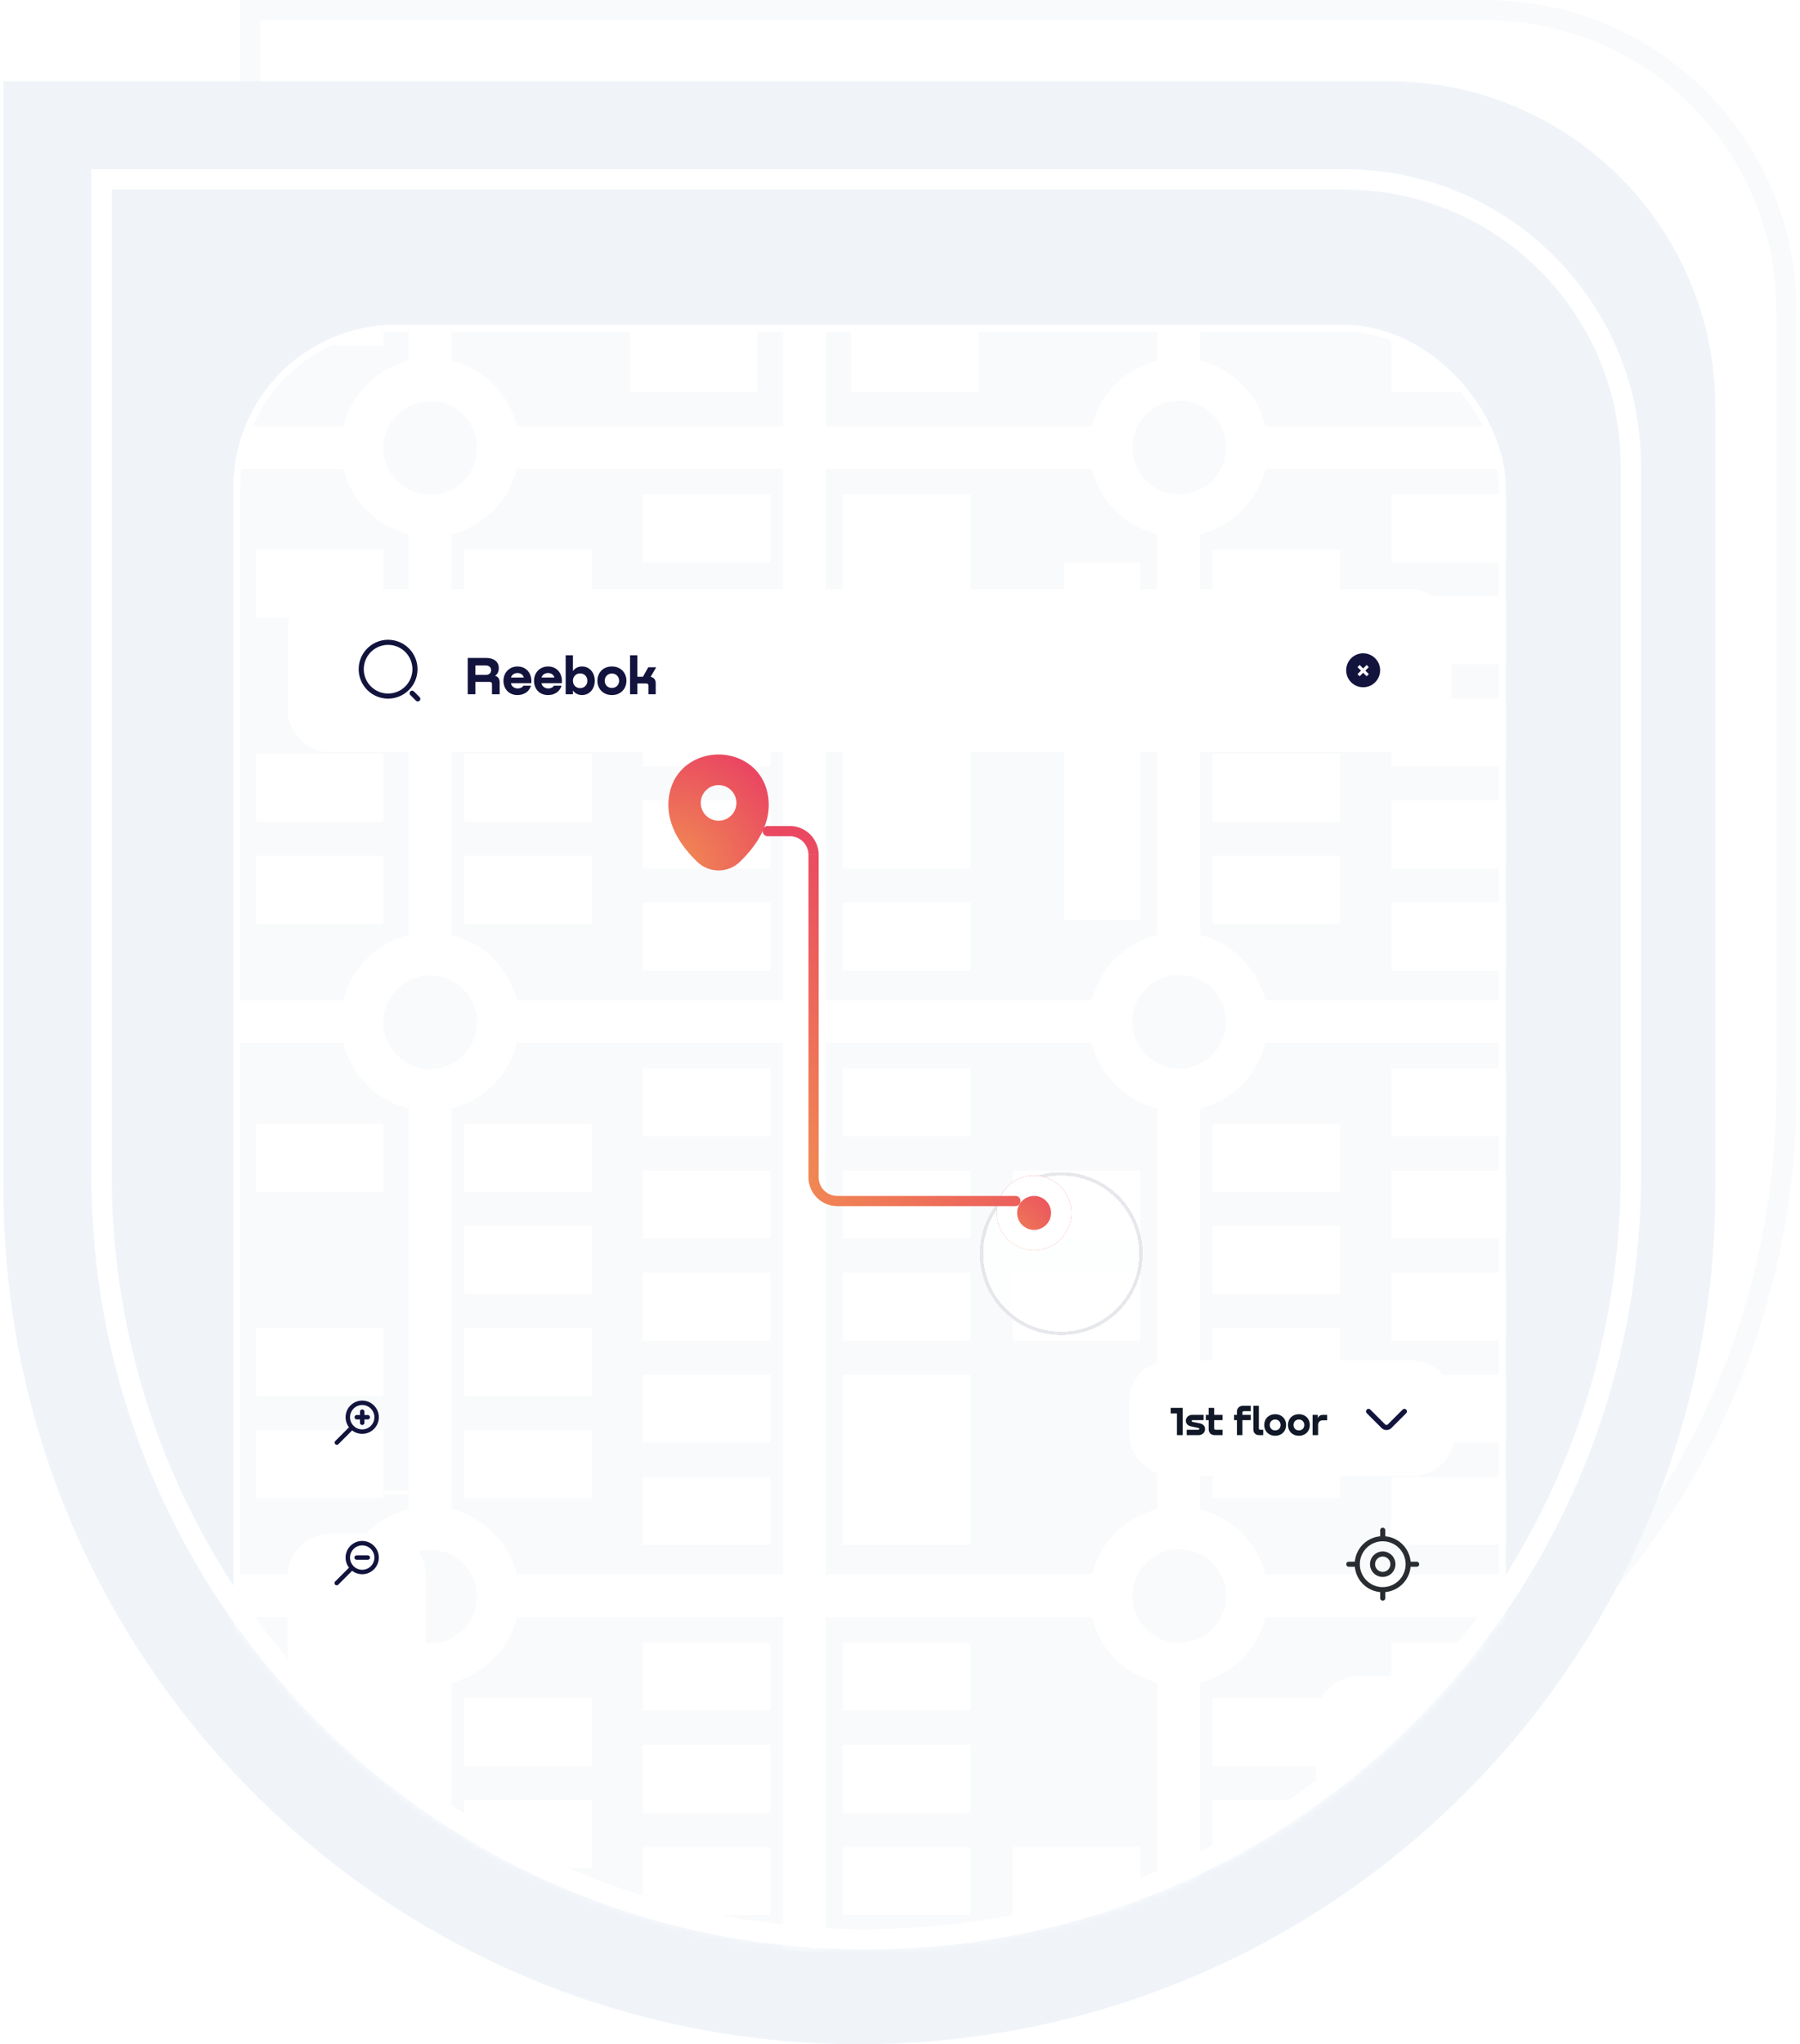 <svg width="266" height="302" fill="none" xmlns="http://www.w3.org/2000/svg"><path d="M37 1.5h182.572C244.109 1.5 264 21.391 264 45.928V161c0 62.684-50.816 113.5-113.5 113.5S37 223.684 37 161V1.5z" stroke="#F9FAFB" stroke-width="3"/><path d="M.5 12h204.742c26.652 0 48.258 21.606 48.258 48.258V175.5c0 69.864-56.636 126.5-126.5 126.5S.5 245.364.5 175.5V12z" fill="#F0F4F9"/><mask id="a" style="mask-type:alpha" maskUnits="userSpaceOnUse" x="13" y="25" width="230" height="263"><path d="M13.5 25h229v148.5c0 63.237-51.263 114.5-114.5 114.5S13.5 236.737 13.5 173.5V25z" fill="#fff"/></mask><g mask="url(#a)"><g clip-path="url(#clip0_2_7253)"><rect x="34.5" y="48" width="188" height="407.083" rx="24" fill="#fff"/><path fill-rule="evenodd" clip-rule="evenodd" d="M256.5 32.793H30.262v30.165H50.75a13.218 13.218 0 019.678-9.68V33.422h6.285V53.28a13.218 13.218 0 019.678 9.678h39.34V33.422h6.284v29.537h39.34a13.217 13.217 0 019.679-9.68V33.422h6.284V53.28a13.216 13.216 0 019.678 9.678h39.34V33.422h6.284v29.537h23.88v6.284h-23.881v78.555H256.5v6.284h-23.881v78.555H256.5v6.285h-23.881v78.553H256.5V32.793zm0 290.966h-23.881v212.412h-6.284V323.759h-48.988L90.153 501.646l80.262 34.525h-15.904l-67.127-28.875-14.154 28.875h-6.999l15.373-31.361-40.787-17.545-10.555 21.533v-14.279l4.775-9.74-4.775-2.054v-6.841l7.544 3.245 25.736-52.503-33.28-14.316v-6.841l36.049 15.507 25.88-52.801-61.929-26.639v-6.841l64.7 27.831 19.001-38.767h-83.7v10.936l-5.942-2.556-2.483 5.773 8.424 3.624v63.933l-.03-.013-2.483 5.773 2.513 1.081v63.574l-5.941-2.556-2.483 5.773 8.424 3.624v11.794l-9.198 18.767 5.643 2.766 3.555-7.254v27.373h35.97l-.323.658 5.643 2.766 1.678-3.424h81.281l20.231 8.703 2.483-5.773-6.81-2.93H256.5V422.424h-23.881v-6.284H256.5v-92.381zm-226.238-6.285h30.165v-68.875a13.22 13.22 0 01-9.678-9.678H30.262v78.553zm0-84.838H50.75a13.218 13.218 0 019.678-9.679v-59.198a13.22 13.22 0 01-9.678-9.678H30.262v78.555zm0-84.839h20.486a13.219 13.219 0 019.68-9.68V78.92a13.218 13.218 0 01-9.68-9.678H30.263v78.555zm36.45 100.802v68.875h49.018v-78.553H76.39a13.22 13.22 0 01-9.678 9.678zm9.678-15.963h39.34v-78.555H76.39a13.22 13.22 0 01-9.678 9.678v59.198a13.218 13.218 0 019.678 9.679zm0-163.394a13.219 13.219 0 01-9.678 9.678v59.197a13.22 13.22 0 019.679 9.68h39.339V69.242H76.39zm45.624 0h39.34a13.218 13.218 0 009.679 9.678v59.197a13.219 13.219 0 00-9.679 9.68h-39.34V69.242zm55.303 68.875V78.92a13.217 13.217 0 009.678-9.678h39.34v78.555h-39.339a13.22 13.22 0 00-9.679-9.68zm-55.303 15.964h39.34a13.22 13.22 0 009.679 9.678v59.198a13.217 13.217 0 00-9.679 9.679h-39.34v-78.555zm64.982 78.555a13.22 13.22 0 00-9.679-9.679v-59.198a13.22 13.22 0 009.678-9.678h39.34v78.555h-39.339zm-9.679 15.963a13.22 13.22 0 009.678-9.678h39.34v78.553h-49.018v-68.875zm-15.963-9.678a13.22 13.22 0 009.679 9.678v68.875h-49.019v-78.553h39.34zm-40.392 84.838l-20.221 41.253 40.787 17.545 28.82-58.798h-49.386zm-22.99 46.903l-25.881 52.8 40.787 17.545 25.88-52.8-40.786-17.545zm-28.65 58.45l-25.736 52.503 40.787 17.545 25.735-52.503-40.787-17.545zm104.853-271.261a6.913 6.913 0 10-.001-13.825 6.913 6.913 0 00.001 13.825zm-103.693-6.913a6.913 6.913 0 11-13.825 0 6.913 6.913 0 0113.825 0zm103.693-77.926a6.913 6.913 0 10-.001-13.825 6.913 6.913 0 00.001 13.825zM70.482 66.1a6.913 6.913 0 11-13.825 0 6.913 6.913 0 0113.825 0zm103.693 176.592a6.913 6.913 0 10-.001-13.825 6.913 6.913 0 00.001 13.825zm-103.693-6.913a6.913 6.913 0 11-13.825 0 6.913 6.913 0 0113.825 0z" fill="#F9FAFB"/><path fill="#fff" d="M224.449 157.852v10.055h-18.853v-10.055zm-110.605 0v10.055H94.991v-10.055zm0 84.839v10.055H94.991v-10.055zm110.605 0v10.055h-18.853v-10.055zm.001-169.679v10.055h-18.854V73.012zm-110.606 0v10.055H94.991V73.012zm84.211 93.009v10.055h-18.853v-10.055zM87.45 166.02v10.056H68.597V166.02zm0 84.84v10.056H68.597V250.86zm110.605.001v10.055h-18.853v-10.055zm0-169.678v10.055h-18.853V81.183zm-110.605 0v10.055H68.597V81.183zm136.999 91.751v10.055h-18.853v-10.055zm-110.605 0v10.055H94.991v-10.055zm0 84.84v10.055H94.991v-10.055zm110.605 0v10.055h-18.853v-10.055zm0-169.679V98.15h-18.853V88.095zm0-40.22V57.93h-18.853V47.875zm-79.811 0V57.93h-18.853V47.875zm-32.679 0V57.93H93.106V47.875zm1.885 40.22V98.15H94.991V88.095zm84.211 93.009v10.055h-18.853v-10.055zm-110.605 0v10.055H68.597v-10.055zm0 84.839v10.055H68.597v-10.055zm110.605 0v10.055h-18.853v-10.055zm0-169.678v10.055h-18.853V96.265zM87.45 96.264v10.055H68.597V96.264zm136.999 91.753v10.055h-18.853v-10.055zm-110.605 0v10.055H94.991v-10.055zm0 84.839v10.055H94.991v-10.055zm110.605 0v10.055h-18.853v-10.055zm0-169.678v10.055h-18.853v-10.055zm-110.605 0v10.055H94.991v-10.055zm84.211 93.008v10.055h-18.853v-10.055zm-110.605 0v10.055H68.597v-10.055zm0 84.84v10.055H68.597v-10.055zm110.605 0v10.055h-18.853v-10.055zm0-169.679v10.055h-18.853v-10.055zm-110.605 0v10.055H68.597v-10.055zM224.449 203.1v10.055h-18.853V203.1zm-110.605 0v10.055H94.991V203.1zm0 84.839v10.055H94.991v-10.055zm110.605 0v10.055h-18.853v-10.055zm0-169.679v10.055h-18.853V118.26zm-110.605 0v10.055H94.991V118.26zm110.605 99.922v10.055h-18.853v-10.055zm-110.605 0v10.055H94.991v-10.055zm110.605-84.839v10.055h-18.853v-10.055zm-110.605 0v10.055H94.991v-10.055zm84.211 77.926v10.055h-18.853v-10.055zm-110.605 0v10.055H68.597v-10.055zm110.605-84.839v10.055h-18.853V126.43zm-110.605 0v10.055H68.597V126.43zm37.078-53.418h18.853v55.303h-18.853zm0 84.84h18.853v10.055h-18.853zm0 84.839h18.853v10.055h-18.853zm25.138 30.165h18.853v10.055h-18.853zm0-99.922h18.853v10.055h-18.853zM37.804 81.183h18.853v10.055H37.804zm0 84.838h18.853v10.055H37.804zm0 84.84h18.853v10.055H37.804zm111.862-62.844h18.853v10.055h-18.853zM37.804 126.43h18.853v10.055H37.804zm0-85.467h18.853v10.055H37.804zm0 170.306h18.853v10.055H37.804zm0-99.922h18.853v10.055H37.804zm0 84.839h18.853v10.055H37.804zm0 84.84h18.853v10.055H37.804zm0-15.083h18.853v10.055H37.804zm86.724-93.009h18.853v10.055h-18.853zm0 84.84h18.853v10.055h-18.853zm25.138 30.165h18.853v10.055h-18.853zm-25.138-99.922h18.853v10.055h-18.853zm0 84.839h18.853v10.055h-18.853zm0-69.756h18.853v25.137h-18.853zm0-69.757h18.853v10.055h-18.853zm32.679-50.275h11.312v52.789h-11.312z"/><g filter="url(#filter0_d_2_7253)"><rect x="42.522" y="72" width="171.957" height="24.064" rx="6.016" fill="#fff" shape-rendering="crispEdges"/><path d="M57.352 87.792a3.969 3.969 0 100-7.938 3.969 3.969 0 000 7.938zm4.388.418l-.836-.836" stroke="#12143D" stroke-width=".752" stroke-linecap="round" stroke-linejoin="round"/><path d="M70.255 87.523v-1.824h2.112c.208 0 .336.104.336.32v1.504h1.136V85.81c0-.56-.224-.888-.656-1v-.024c.328-.24.528-.616.528-1.128 0-.968-.768-1.496-1.848-1.496h-2.744v5.36h1.136zm0-4.256h1.528c.448 0 .792.264.792.696 0 .448-.336.704-.8.704h-1.52v-1.4zm6.225.152c-1.224 0-2.08.928-2.08 2.112 0 1.12.728 2.112 2.072 2.112.944 0 1.736-.496 2-1.384h-1.128c-.144.256-.504.424-.872.408-.552-.024-.904-.368-.968-.776h3.008c.144-1.408-.704-2.472-2.032-2.472zm-.008.968c.464 0 .824.248.944.664h-1.904c.112-.4.488-.664.96-.664zm4.524-.968c-1.224 0-2.08.928-2.08 2.112 0 1.12.728 2.112 2.072 2.112.944 0 1.736-.496 2-1.384H81.86c-.144.256-.504.424-.872.408-.552-.024-.904-.368-.968-.776h3.008c.144-1.408-.704-2.472-2.032-2.472zm-.008.968c.464 0 .824.248.944.664h-1.904c.112-.4.488-.664.96-.664zm5.005-.968c-.584 0-1.04.28-1.296.648h-.032v-2.304h-1.072v5.76h1.072v-.52h.032c.248.36.712.632 1.288.64 1.128 0 1.904-.888 1.904-2.12 0-1.256-.816-2.112-1.896-2.104zm-.264 3.2c-.624 0-1.064-.472-1.064-1.088 0-.592.424-1.088 1.064-1.088.632 0 1.072.464 1.072 1.088 0 .624-.44 1.088-1.072 1.088zm4.698 1.024c1.296 0 2.144-.92 2.144-2.112 0-1.184-.84-2.112-2.144-2.112-1.304 0-2.144.928-2.144 2.112 0 1.192.848 2.112 2.144 2.112zm0-1.048c-.64 0-1.064-.472-1.064-1.064 0-.592.424-1.072 1.064-1.072.64 0 1.064.48 1.064 1.072 0 .592-.432 1.064-1.064 1.064zm6.546-3.056h-1.176l-.784 1.4h-.824v-3.176h-1.08v5.76h1.08V85.93H95.5c.2 0 .32.104.32.296v1.296h1.08v-1.656c0-.52-.32-.84-.752-.912l.824-1.416z" fill="#12143D"/><path fill-rule="evenodd" clip-rule="evenodd" d="M203.951 84.032a2.507 2.507 0 10-5.013 0 2.507 2.507 0 005.013 0zm-1.99-.835l-.517.516-.517-.516-.318.318.516.517-.516.517.318.319.517-.517.517.517.319-.32-.517-.516.517-.517-.319-.319z" fill="#12143D"/></g><g filter="url(#filter1_d_2_7253)"><rect x="42.522" y="241.109" width="41.109" height="20.373" rx="6.016" transform="rotate(-90 42.522 241.109)" fill="#fff"/></g><rect x="42.522" y="220.736" width=".501" height="20.373" rx=".251" transform="rotate(-90 42.522 220.736)" fill="#fff"/><path fill-rule="evenodd" clip-rule="evenodd" d="M55.982 209.368a2.455 2.455 0 01-3.96 1.94.312.312 0 01-.065.092l-1.965 1.965a.329.329 0 01-.463-.464l1.965-1.964a.343.343 0 01.092-.065 2.455 2.455 0 114.396-1.504zm-.655 0a1.8 1.8 0 10-3.601 0 1.8 1.8 0 003.601 0zm-1.473-.819a.327.327 0 10-.655 0v.491h-.491a.328.328 0 000 .655h.49v.491a.328.328 0 10.656 0v-.491h.49a.327.327 0 100-.655h-.49v-.491zm-.328 24.011a2.455 2.455 0 10-1.94-.95.319.319 0 00-.092.064l-1.965 1.965a.327.327 0 10.463.463l1.965-1.965a.321.321 0 00.065-.091c.415.322.937.514 1.504.514zm0-4.256a1.8 1.8 0 110 3.601 1.8 1.8 0 010-3.601zm-1.146 1.801c0 .181.147.327.328.327h1.637a.327.327 0 100-.655h-1.637a.328.328 0 00-.328.328z" fill="#12143D"/><g filter="url(#filter2_d_2_7253)"><rect x="194.425" y="241.109" width="20.053" height="20.053" rx="6.016" transform="rotate(-90 194.425 241.109)" fill="#fff"/></g><path d="M204.337 234.843a3.76 3.76 0 10-.002-7.522 3.76 3.76 0 00.002 7.522z" stroke="#292D32" stroke-width=".752" stroke-linecap="round" stroke-linejoin="round"/><path d="M204.337 232.587a1.505 1.505 0 10-.002-3.01 1.505 1.505 0 00.002 3.01zm0-5.515v-1.003m-4.011 5.014h-1.003m5.014 4.01v1.003m4.01-5.013h1.003" stroke="#292D32" stroke-width=".752" stroke-linecap="round" stroke-linejoin="round"/><g filter="url(#filter3_bd_2_7253)" shape-rendering="crispEdges"><circle cx="152.815" cy="177.179" r="12.032" fill="#fff" fill-opacity=".7"/><circle cx="152.815" cy="177.179" r="11.781" stroke="#12143D" stroke-opacity=".1" stroke-width=".501"/></g><g filter="url(#filter4_d_2_7253)"><circle cx="152.815" cy="177.179" r="5.515" fill="url(#paint0_radial_2_7253)"/><circle cx="152.815" cy="177.179" r="4.011" stroke="#fff" stroke-width="3.008"/></g><g filter="url(#filter5_d_2_7253)"><rect x="166.852" y="200" width="48.064" height="17.021" rx="6.016" fill="#fff" shape-rendering="crispEdges"/><path d="M174.781 206.98H173v.83h.927v3.201h.854v-4.031zm1.433 1.035c-.548 0-.969.367-.969.884 0 .403.301.722.734.812l1.143.247a.134.134 0 01.102.132.127.127 0 01-.132.133h-1.721v.788h1.733c.547 0 .974-.373.974-.903 0-.421-.288-.734-.739-.83l-1.125-.229a.128.128 0 01-.103-.126.12.12 0 01.127-.126h1.624v-.782h-1.648zm4.445 0h-1.233v-1.035h-.812v1.035h-.421v.782h.421v1.335c0 .542.355.879.902.879h1.143v-.788h-.992c-.145 0-.241-.085-.241-.229v-1.197h1.233v-.782zm4.177-.548v-.788h-1.149c-.529 0-.896.355-.896.878v.458h-.421v.782h.421v2.214h.812v-2.214h1.233v-.782h-1.233v-.325c0-.139.096-.223.241-.223h.992zm.382 2.677c0 .542.325.867.896.867h.56v-.788h-.403c-.151 0-.241-.085-.241-.223v-3.321h-.812v3.465zm3.225.957c.974 0 1.612-.692 1.612-1.588 0-.891-.632-1.589-1.612-1.589-.981 0-1.613.698-1.613 1.589 0 .896.638 1.588 1.613 1.588zm0-.788c-.482 0-.801-.355-.801-.8 0-.445.319-.806.801-.806.481 0 .8.361.8.806 0 .445-.325.8-.8.8zm3.507.788c.975 0 1.612-.692 1.612-1.588 0-.891-.631-1.589-1.612-1.589-.981 0-1.612.698-1.612 1.589 0 .896.637 1.588 1.612 1.588zm0-.788c-.481 0-.8-.355-.8-.8 0-.445.319-.806.8-.806.481 0 .8.361.8.806 0 .445-.325.8-.8.8zm3.545-2.298c-.349 0-.614.174-.722.469h-.03v-.469h-.77v2.996h.812v-1.492c0-.415.276-.692.667-.692h.674v-.812h-.631z" fill="#111827"/><path d="M207.536 207.508l-2.179 2.179a.663.663 0 01-.936 0l-2.179-2.179" stroke="#12143D" stroke-width=".752" stroke-miterlimit="10" stroke-linecap="round" stroke-linejoin="round"/></g><path d="M113.393 117.06c-.877-3.86-4.244-5.598-7.202-5.598h-.009c-2.949 0-6.325 1.73-7.202 5.59-.978 4.312 1.663 7.963 4.052 10.261a4.543 4.543 0 003.159 1.278 4.51 4.51 0 003.15-1.278c2.389-2.298 5.03-5.941 4.052-10.253zm-7.202 4.187a2.632 2.632 0 110-5.264 2.632 2.632 0 010 5.264z" fill="url(#paint1_radial_2_7253)"/><path d="M150.057 178.181a.751.751 0 100-1.504v1.504zm-36.597-56.149a.752.752 0 000 1.504v-1.504zm36.597 54.645h-26.32v1.504h26.32v-1.504zm-29.077-2.757v-47.627h-1.504v47.627h1.504zm-4.261-51.888h-3.259v1.504h3.259v-1.504zm4.261 4.261a4.261 4.261 0 00-4.261-4.261v1.504a2.757 2.757 0 012.757 2.757h1.504zm2.757 50.384a2.757 2.757 0 01-2.757-2.757h-1.504a4.261 4.261 0 004.261 4.261v-1.504z" fill="url(#paint2_radial_2_7253)"/></g><rect x="35" y="48.5" width="187" height="406.083" rx="23.5" stroke="#fff"/></g><path d="M15 26.5h183.667C222.047 26.5 241 45.453 241 68.833V173.5c0 62.408-50.592 113-113 113s-113-50.592-113-113v-147z" stroke="#fff" stroke-width="3"/><defs><filter id="filter0_d_2_7253" x="-8.113" y="36.405" width="273.227" height="125.333" filterUnits="userSpaceOnUse" color-interpolation-filters="sRGB"><feFlood flood-opacity="0" result="BackgroundImageFix"/><feColorMatrix in="SourceAlpha" values="0 0 0 0 0 0 0 0 0 0 0 0 0 0 0 0 0 0 127 0" result="hardAlpha"/><feOffset dy="15.04"/><feGaussianBlur stdDeviation="25.317"/><feComposite in2="hardAlpha" operator="out"/><feColorMatrix values="0 0 0 0 0.016 0 0 0 0 0.024 0 0 0 0 0.059 0 0 0 0.08 0"/><feBlend in2="BackgroundImageFix" result="effect1_dropShadow_2_7253"/><feBlend in="SourceGraphic" in2="effect1_dropShadow_2_7253" result="shape"/></filter><filter id="filter1_d_2_7253" x="-8.113" y="175.936" width="121.642" height="142.379" filterUnits="userSpaceOnUse" color-interpolation-filters="sRGB"><feFlood flood-opacity="0" result="BackgroundImageFix"/><feColorMatrix in="SourceAlpha" values="0 0 0 0 0 0 0 0 0 0 0 0 0 0 0 0 0 0 127 0" result="hardAlpha"/><feOffset dy="26.571"/><feGaussianBlur stdDeviation="25.317"/><feComposite in2="hardAlpha" operator="out"/><feColorMatrix values="0 0 0 0 0.016 0 0 0 0 0.024 0 0 0 0 0.059 0 0 0 0.08 0"/><feBlend in2="BackgroundImageFix" result="effect1_dropShadow_2_7253"/><feBlend in="SourceGraphic" in2="effect1_dropShadow_2_7253" result="shape"/></filter><filter id="filter2_d_2_7253" x="143.791" y="196.992" width="121.323" height="121.323" filterUnits="userSpaceOnUse" color-interpolation-filters="sRGB"><feFlood flood-opacity="0" result="BackgroundImageFix"/><feColorMatrix in="SourceAlpha" values="0 0 0 0 0 0 0 0 0 0 0 0 0 0 0 0 0 0 127 0" result="hardAlpha"/><feOffset dy="26.571"/><feGaussianBlur stdDeviation="25.317"/><feComposite in2="hardAlpha" operator="out"/><feColorMatrix values="0 0 0 0 0.016 0 0 0 0 0.024 0 0 0 0 0.059 0 0 0 0.08 0"/><feBlend in2="BackgroundImageFix" result="effect1_dropShadow_2_7253"/><feBlend in="SourceGraphic" in2="effect1_dropShadow_2_7253" result="shape"/></filter><filter id="filter3_bd_2_7253" x="128.751" y="157.125" width="56.149" height="56.149" filterUnits="userSpaceOnUse" color-interpolation-filters="sRGB"><feFlood flood-opacity="0" result="BackgroundImageFix"/><feGaussianBlur in="BackgroundImage" stdDeviation=".501"/><feComposite in2="SourceAlpha" operator="in" result="effect1_backgroundBlur_2_7253"/><feColorMatrix in="SourceAlpha" values="0 0 0 0 0 0 0 0 0 0 0 0 0 0 0 0 0 0 127 0" result="hardAlpha"/><feOffset dx="4.011" dy="8.021"/><feGaussianBlur stdDeviation="8.021"/><feComposite in2="hardAlpha" operator="out"/><feColorMatrix values="0 0 0 0 0.42 0 0 0 0 0.447 0 0 0 0 0.502 0 0 0 0.1 0"/><feBlend in2="effect1_backgroundBlur_2_7253" result="effect2_dropShadow_2_7253"/><feBlend in="SourceGraphic" in2="effect2_dropShadow_2_7253" result="shape"/></filter><filter id="filter4_d_2_7253" x="131.257" y="157.627" width="43.115" height="43.115" filterUnits="userSpaceOnUse" color-interpolation-filters="sRGB"><feFlood flood-opacity="0" result="BackgroundImageFix"/><feColorMatrix in="SourceAlpha" values="0 0 0 0 0 0 0 0 0 0 0 0 0 0 0 0 0 0 127 0" result="hardAlpha"/><feOffset dy="2.005"/><feGaussianBlur stdDeviation="8.021"/><feComposite in2="hardAlpha" operator="out"/><feColorMatrix values="0 0 0 0 0.42 0 0 0 0 0.447 0 0 0 0 0.502 0 0 0 0.4 0"/><feBlend in2="BackgroundImageFix" result="effect1_dropShadow_2_7253"/><feBlend in="SourceGraphic" in2="effect1_dropShadow_2_7253" result="shape"/></filter><filter id="filter5_d_2_7253" x="141.785" y="175.936" width="98.197" height="67.155" filterUnits="userSpaceOnUse" color-interpolation-filters="sRGB"><feFlood flood-opacity="0" result="BackgroundImageFix"/><feColorMatrix in="SourceAlpha" values="0 0 0 0 0 0 0 0 0 0 0 0 0 0 0 0 0 0 127 0" result="hardAlpha"/><feOffset dy="1.003"/><feGaussianBlur stdDeviation="12.533"/><feComposite in2="hardAlpha" operator="out"/><feColorMatrix values="0 0 0 0 0.42 0 0 0 0 0.447 0 0 0 0 0.502 0 0 0 0.12 0"/><feBlend in2="BackgroundImageFix" result="effect1_dropShadow_2_7253"/><feBlend in="SourceGraphic" in2="effect1_dropShadow_2_7253" result="shape"/></filter><radialGradient id="paint0_radial_2_7253" cx="0" cy="0" r="1" gradientUnits="userSpaceOnUse" gradientTransform="matrix(10.312 -10.408 11.601 11.494 148.017 182.072)"><stop stop-color="#F18C53"/><stop offset="1" stop-color="#E83A64"/></radialGradient><radialGradient id="paint1_radial_2_7253" cx="0" cy="0" r="1" gradientUnits="userSpaceOnUse" gradientTransform="rotate(-49.374 188.691 -44.673) scale(21.297 23.463)"><stop stop-color="#F18C53"/><stop offset="1" stop-color="#E83A64"/></radialGradient><radialGradient id="paint2_radial_2_7253" cx="0" cy="0" r="1" gradientUnits="userSpaceOnUse" gradientTransform="rotate(-56.433 220.39 -20.77) scale(61.887 63.563)"><stop stop-color="#F18C53"/><stop offset="1" stop-color="#E83A64"/></radialGradient><clipPath id="clip0_2_7253"><rect x="34.5" y="48" width="188" height="407.083" rx="24" fill="#fff"/></clipPath></defs></svg>